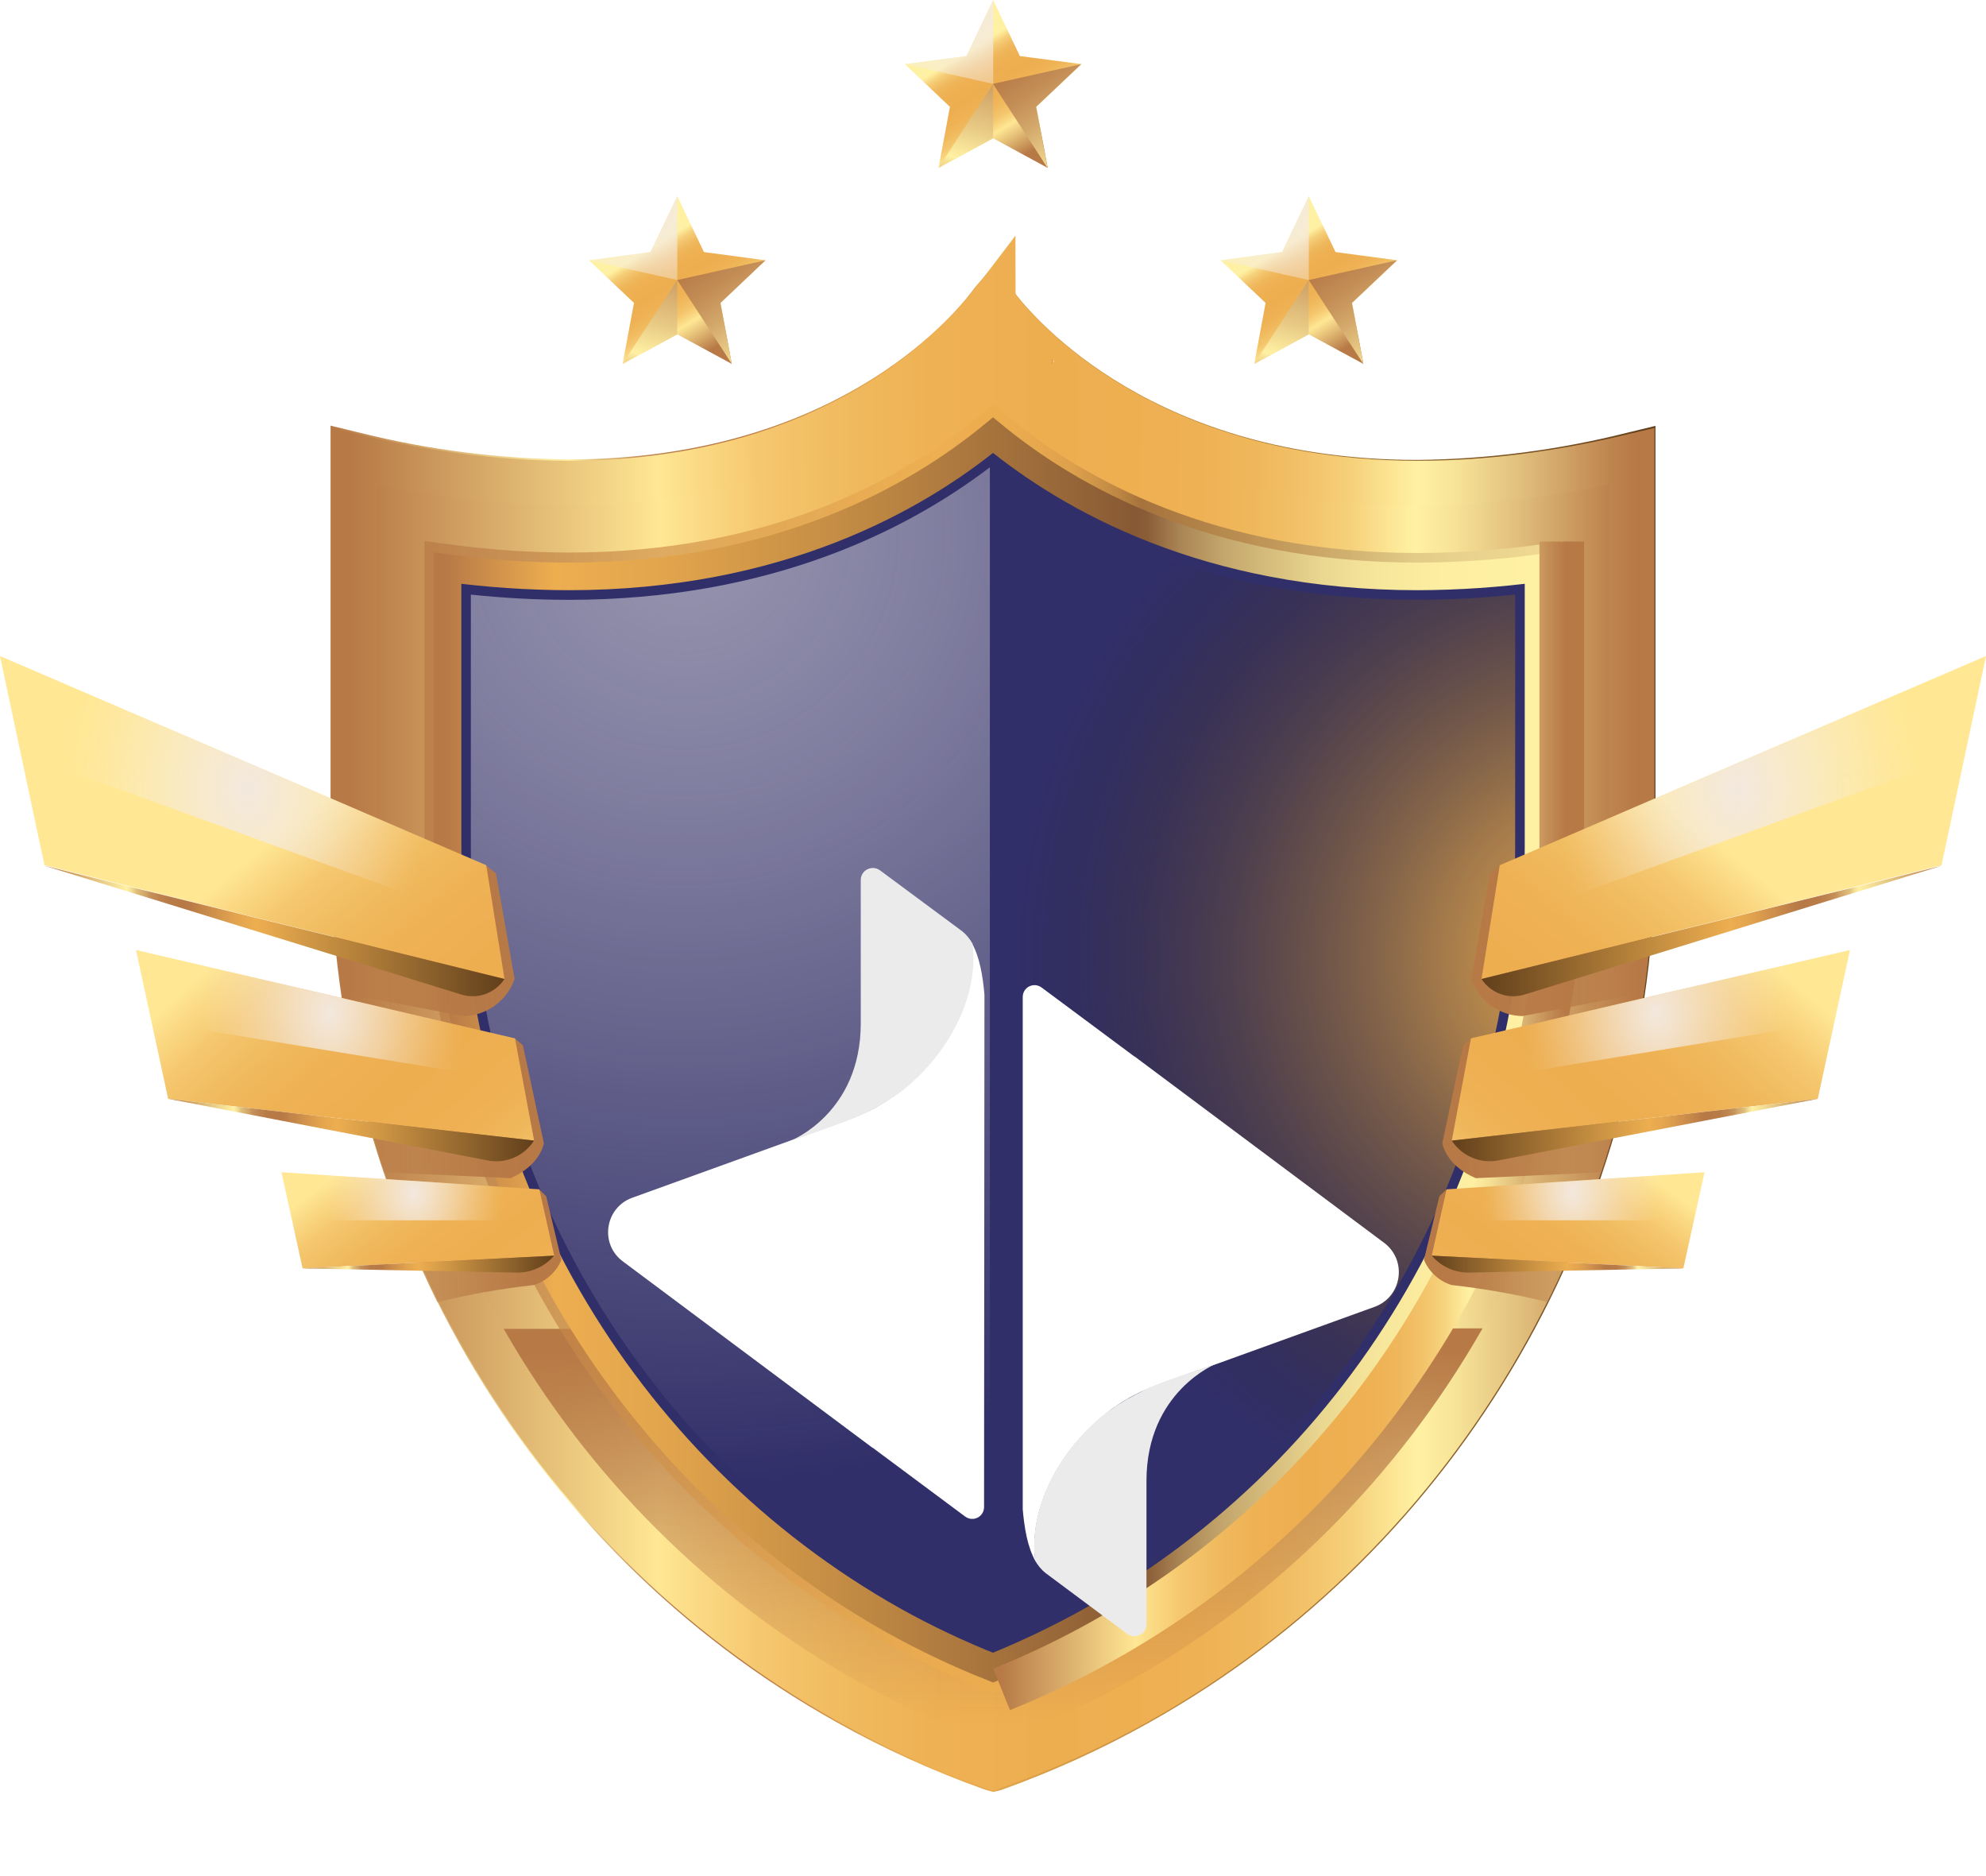 <svg width="36" height="34" viewBox="0 0 36 34" fill="none" xmlns="http://www.w3.org/2000/svg">
<path d="M12.277 6.059L11.286 6.595L11.492 5.49L10.676 4.717L11.791 4.568L12.277 3.555L12.76 4.568L13.875 4.717L13.059 5.49L13.265 6.595L12.277 6.059Z" fill="url(#paint0_linear_1379_5797)"/>
<path style="mix-blend-mode:overlay" d="M10.676 4.717L12.277 5.075V3.555L11.791 4.568L10.676 4.717Z" fill="url(#paint1_radial_1379_5797)"/>
<path style="mix-blend-mode:multiply" d="M12.277 5.075L13.876 4.717L13.06 5.491L13.265 6.595L12.277 5.075Z" fill="url(#paint2_linear_1379_5797)"/>
<path style="mix-blend-mode:multiply" d="M12.275 5.076L11.285 6.596L12.275 6.06V5.076Z" fill="url(#paint3_linear_1379_5797)"/>
<path d="M23.724 6.059L22.736 6.595L22.941 5.49L22.125 4.717L23.24 4.568L23.724 3.555L24.209 4.568L25.325 4.717L24.508 5.49L24.714 6.595L23.724 6.059Z" fill="url(#paint4_linear_1379_5797)"/>
<path style="mix-blend-mode:overlay" d="M22.125 4.717L23.724 5.075V3.555L23.24 4.568L22.125 4.717Z" fill="url(#paint5_radial_1379_5797)"/>
<path style="mix-blend-mode:multiply" d="M23.723 5.075L25.323 4.717L24.507 5.491L24.713 6.595L23.723 5.075Z" fill="url(#paint6_linear_1379_5797)"/>
<path style="mix-blend-mode:multiply" d="M23.722 5.076L22.734 6.596L23.722 6.06V5.076Z" fill="url(#paint7_linear_1379_5797)"/>
<path d="M18.003 2.506L17.013 3.043L17.219 1.936L16.402 1.162L17.518 1.016L18.003 0L18.487 1.016L19.602 1.162L18.785 1.936L18.991 3.043L18.003 2.506Z" fill="url(#paint8_linear_1379_5797)"/>
<path style="mix-blend-mode:overlay" d="M16.402 1.162L18.003 1.52V0L17.518 1.016L16.402 1.162Z" fill="url(#paint9_radial_1379_5797)"/>
<path style="mix-blend-mode:multiply" d="M18 1.52L19.599 1.162L18.782 1.936L18.988 3.043L18 1.52Z" fill="url(#paint10_linear_1379_5797)"/>
<path style="mix-blend-mode:multiply" d="M18.002 1.52L17.012 3.042L18.002 2.505V1.52Z" fill="url(#paint11_linear_1379_5797)"/>
<path d="M19.141 6.502V6.595L19.109 6.549L19.141 6.502Z" fill="url(#paint12_linear_1379_5797)"/>
<path d="M17.919 32.451C17.883 32.443 17.849 32.432 17.815 32.419C16.901 32.092 16.017 31.689 15.171 31.215C9.51 28.049 5.992 21.968 5.992 15.347V7.714L6.516 7.841C7.756 8.151 9.027 8.313 10.305 8.326C15.058 8.326 17.225 5.801 17.626 5.271C17.642 5.248 17.659 5.225 17.677 5.203L18.042 4.779L18.372 5.28C18.773 5.808 20.94 8.335 25.696 8.335C26.974 8.321 28.245 8.156 29.485 7.845L30.008 7.718V15.351C30.008 21.973 26.491 28.053 20.83 31.219C19.979 31.697 19.09 32.102 18.171 32.432C18.143 32.442 18.114 32.451 18.084 32.457L18.001 32.474L17.919 32.451Z" fill="url(#paint13_linear_1379_5797)"/>
<path d="M29.585 8.269V15.345C29.585 21.742 26.207 27.721 20.624 30.844C19.792 31.307 18.921 31.699 18.023 32.016L17.995 32.027L17.963 32.016C17.067 31.697 16.2 31.302 15.37 30.835C9.788 27.714 6.41 21.735 6.41 15.338V8.269C14.153 10.118 17.499 6.149 17.97 5.513L18.002 5.471C18.002 5.483 18.019 5.496 18.029 5.513C18.502 6.149 21.839 10.118 29.585 8.269Z" fill="url(#paint14_linear_1379_5797)"/>
<path style="mix-blend-mode:multiply" d="M8.668 24.083C10.23 26.917 12.553 29.259 15.374 30.844C16.204 31.308 17.072 31.7 17.968 32.017L17.999 32.027L18.02 32.017C18.917 31.697 19.785 31.302 20.616 30.836C23.437 29.25 25.76 26.909 27.322 24.074L8.668 24.083Z" fill="url(#paint15_linear_1379_5797)"/>
<path style="mix-blend-mode:screen" d="M29.585 8.269V15.345C29.585 21.742 26.207 27.721 20.624 30.844C19.792 31.307 18.921 31.699 18.023 32.016L17.995 32.027L17.963 32.016C17.067 31.697 16.2 31.302 15.37 30.835C9.788 27.714 6.41 21.735 6.41 15.338V8.269C14.153 10.118 17.499 6.149 17.97 5.513L18.002 5.471C18.002 5.483 18.019 5.496 18.029 5.513C18.502 6.149 21.839 10.118 29.585 8.269Z" stroke="url(#paint16_linear_1379_5797)" stroke-width="0.81" stroke-miterlimit="10"/>
<g style="mix-blend-mode:multiply" opacity="0.7">
<path d="M18.002 8.428C19.512 9.59 22.011 10.87 25.698 10.87C26.289 10.869 26.879 10.838 27.467 10.775V15.344C27.467 21.045 24.448 26.276 19.59 28.992C19.076 29.28 18.546 29.538 18.002 29.764C17.458 29.538 16.928 29.28 16.414 28.992C11.558 26.276 8.539 21.047 8.539 15.346V10.775C9.127 10.838 9.717 10.869 10.307 10.87C13.992 10.87 16.492 9.598 18.002 8.428ZM18.002 7.338L17.733 7.55C16.367 8.674 13.969 10.014 10.312 10.014C9.597 10.012 8.883 9.964 8.174 9.869L7.695 9.806V15.346C7.695 21.355 10.876 26.868 16.005 29.732C16.6 30.066 17.216 30.361 17.849 30.616L18.006 30.68L18.165 30.616C18.798 30.361 19.415 30.066 20.01 29.732C25.134 26.866 28.319 21.353 28.319 15.344V9.814L27.84 9.878C27.131 9.972 26.418 10.02 25.703 10.022C22.039 10.022 19.641 8.682 18.282 7.558L18.012 7.346L18.002 7.338Z" fill="url(#paint17_linear_1379_5797)"/>
</g>
<path d="M18 30.222C17.384 29.978 16.785 29.695 16.206 29.373C11.215 26.573 8.113 21.202 8.113 15.346V10.297C8.84 10.394 9.572 10.444 10.306 10.446C14.111 10.446 16.603 9.036 18 7.887C19.397 9.036 21.889 10.446 25.697 10.446C26.43 10.444 27.162 10.394 27.889 10.297V15.344C27.889 21.2 24.787 26.57 19.796 29.361C19.216 29.686 18.616 29.973 18 30.222Z" fill="url(#paint18_radial_1379_5797)"/>
<g style="mix-blend-mode:lighten" opacity="0.5">
<path d="M10.303 10.871C9.713 10.87 9.123 10.838 8.535 10.776V15.347C8.535 21.048 11.554 26.277 16.41 28.993C16.907 29.27 17.418 29.52 17.943 29.741V8.469C16.429 9.62 13.944 10.871 10.303 10.871Z" fill="url(#paint19_radial_1379_5797)" style="mix-blend-mode:screen"/>
</g>
<g style="mix-blend-mode:lighten">
<path d="M25.697 10.87C22.012 10.87 19.51 9.598 18 8.428L17.945 8.468V29.741L18 29.764C18.544 29.538 19.075 29.28 19.588 28.992C24.446 26.276 27.465 21.045 27.465 15.344V10.775C26.878 10.838 26.288 10.869 25.697 10.87Z" fill="url(#paint20_radial_1379_5797)" style="mix-blend-mode:color-dodge"/>
</g>
<path style="mix-blend-mode:multiply" d="M18 30.222C17.384 29.978 16.785 29.695 16.206 29.373C11.215 26.573 8.113 21.202 8.113 15.346V10.297C8.84 10.394 9.572 10.444 10.306 10.446C14.111 10.446 16.603 9.036 18 7.887C19.397 9.036 21.889 10.446 25.697 10.446C26.43 10.444 27.162 10.394 27.889 10.297V15.344C27.889 21.2 24.787 26.57 19.796 29.361C19.216 29.686 18.616 29.973 18 30.222Z" stroke="url(#paint21_linear_1379_5797)" stroke-width="0.5" stroke-miterlimit="10"/>
<path style="mix-blend-mode:screen" d="M28.31 9.814V15.344C28.31 21.353 25.13 26.866 20.001 29.732C19.406 30.066 18.789 30.361 18.156 30.616" stroke="url(#paint22_linear_1379_5797)" stroke-width="0.81" stroke-miterlimit="10"/>
<path d="M19.108 6.549L19.074 6.595V6.502C19.074 6.502 19.081 6.519 19.108 6.549Z" fill="url(#paint23_linear_1379_5797)"/>
<path style="mix-blend-mode:multiply" d="M9.328 17.742C9.261 17.937 9.135 18.106 8.968 18.226C8.801 18.347 8.601 18.412 8.395 18.414L6.177 17.99C6.13 17.661 6.09 17.331 6.062 16.998V16.987C6.368 16.677 8.039 16.873 8.039 16.873L8.812 15.69L8.991 15.827L9.328 17.742Z" fill="url(#paint24_linear_1379_5797)"/>
<path style="mix-blend-mode:multiply" d="M9.858 20.716C9.858 20.716 9.805 21.117 9.252 21.352L6.955 21.244C6.797 20.771 6.656 20.291 6.531 19.807C6.807 19.728 7.093 19.69 7.379 19.694C7.608 19.718 9.33 18.816 9.33 18.816L9.478 18.942L9.858 20.716Z" fill="url(#paint25_linear_1379_5797)"/>
<path style="mix-blend-mode:multiply" d="M10.176 22.831C10.132 22.94 10.063 23.037 9.976 23.116C9.89 23.196 9.786 23.255 9.674 23.289C9.085 23.354 8.5 23.458 7.925 23.599C7.763 23.273 7.612 22.944 7.469 22.611C7.579 22.447 7.731 22.315 7.908 22.228C8.086 22.141 8.283 22.102 8.48 22.114C8.762 22.148 9.773 21.555 9.773 21.555L9.901 21.68L10.176 22.831Z" fill="url(#paint26_linear_1379_5797)"/>
<path d="M9.145 17.743L8.814 15.68L0 11.889L0.806 15.68L9.145 17.743Z" fill="url(#paint27_linear_1379_5797)"/>
<path d="M9.335 18.818L2.465 17.217L3.048 19.914L9.682 20.671L9.335 18.818Z" fill="url(#paint28_linear_1379_5797)"/>
<path d="M9.777 21.554L5.102 21.244L5.485 22.987L10.046 22.756L9.777 21.554Z" fill="url(#paint29_linear_1379_5797)"/>
<path d="M9.144 17.742C9.062 17.868 8.94 17.964 8.798 18.015C8.656 18.066 8.501 18.068 8.357 18.022L0.805 15.69L9.144 17.742Z" fill="url(#paint30_linear_1379_5797)"/>
<path d="M9.681 20.671C9.592 20.809 9.464 20.917 9.312 20.981C9.161 21.045 8.994 21.062 8.833 21.029L3.047 19.914L9.681 20.671Z" fill="url(#paint31_linear_1379_5797)"/>
<path d="M10.045 22.756C9.961 22.854 9.856 22.933 9.738 22.986C9.62 23.039 9.492 23.066 9.362 23.063L5.484 22.987L10.045 22.756Z" fill="url(#paint32_linear_1379_5797)"/>
<path style="mix-blend-mode:overlay" d="M0 11.889L0.375 13.655L8.992 16.782L8.814 15.68L0 11.889Z" fill="url(#paint33_radial_1379_5797)"/>
<path style="mix-blend-mode:overlay" d="M2.465 17.217L9.335 18.818L9.483 19.615L2.745 18.514L2.465 17.217Z" fill="url(#paint34_radial_1379_5797)"/>
<path style="mix-blend-mode:overlay" d="M5.102 21.244L9.777 21.554L9.904 22.116H5.295L5.102 21.244Z" fill="url(#paint35_radial_1379_5797)"/>
<path style="mix-blend-mode:multiply" d="M26.668 17.742C26.735 17.937 26.86 18.106 27.027 18.226C27.195 18.347 27.395 18.412 27.601 18.414L29.819 17.99C29.865 17.661 29.906 17.331 29.933 16.998V16.987C29.628 16.677 27.957 16.873 27.957 16.873L27.187 15.69L27.009 15.827L26.668 17.742Z" fill="url(#paint36_linear_1379_5797)"/>
<path style="mix-blend-mode:multiply" d="M26.145 20.716C26.145 20.716 26.198 21.117 26.751 21.352L29.049 21.244C29.209 20.771 29.35 20.291 29.473 19.807C29.198 19.728 28.912 19.69 28.625 19.694C28.398 19.707 26.67 18.816 26.67 18.816L26.522 18.942L26.145 20.716Z" fill="url(#paint37_linear_1379_5797)"/>
<path style="mix-blend-mode:multiply" d="M25.812 22.831C25.857 22.94 25.925 23.037 26.012 23.116C26.099 23.196 26.203 23.255 26.315 23.289C26.904 23.354 27.488 23.458 28.064 23.599C28.225 23.273 28.377 22.944 28.52 22.611C28.41 22.448 28.259 22.316 28.082 22.229C27.906 22.142 27.709 22.102 27.513 22.114C27.231 22.148 26.22 21.555 26.22 21.555L26.092 21.68L25.812 22.831Z" fill="url(#paint38_linear_1379_5797)"/>
<path d="M26.855 17.743L27.186 15.68L36 11.889L35.194 15.68L26.855 17.743Z" fill="url(#paint39_linear_1379_5797)"/>
<path d="M26.664 18.818L33.534 17.217L32.951 19.914L26.316 20.671L26.664 18.818Z" fill="url(#paint40_linear_1379_5797)"/>
<path d="M26.222 21.554L30.898 21.244L30.514 22.987L25.953 22.756L26.222 21.554Z" fill="url(#paint41_linear_1379_5797)"/>
<path d="M26.855 17.742C26.938 17.868 27.059 17.964 27.201 18.015C27.344 18.066 27.498 18.068 27.642 18.022L35.197 15.69L26.855 17.742Z" fill="url(#paint42_linear_1379_5797)"/>
<path d="M26.316 20.671C26.406 20.809 26.534 20.916 26.686 20.98C26.837 21.044 27.003 21.061 27.165 21.029L32.955 19.914L26.316 20.671Z" fill="url(#paint43_linear_1379_5797)"/>
<path d="M25.953 22.756C26.037 22.854 26.142 22.933 26.26 22.986C26.378 23.039 26.506 23.066 26.636 23.063L30.514 22.987L25.953 22.756Z" fill="url(#paint44_linear_1379_5797)"/>
<path style="mix-blend-mode:overlay" d="M36.002 11.889L35.626 13.655L27.012 16.782L27.188 15.68L36.002 11.889Z" fill="url(#paint45_radial_1379_5797)"/>
<path style="mix-blend-mode:overlay" d="M33.534 17.217L26.664 18.818L26.516 19.615L33.254 18.514L33.534 17.217Z" fill="url(#paint46_radial_1379_5797)"/>
<path style="mix-blend-mode:overlay" d="M30.9 21.244L26.225 21.554L26.098 22.116H30.707L30.9 21.244Z" fill="url(#paint47_radial_1379_5797)"/>
<g filter="url(#filter0_d_1379_5797)">
<path d="M11.289 18.859L15.805 22.23C15.812 22.23 15.812 22.237 15.819 22.237L17.494 23.483C17.637 23.59 17.838 23.49 17.838 23.311L17.845 14.027C17.831 13.863 17.809 13.691 17.773 13.527C17.738 13.369 17.688 13.219 17.616 13.09C17.738 13.999 17.222 15.058 16.349 15.752C16.156 15.91 15.891 16.082 15.598 16.203C15.283 16.34 14.331 16.669 14.331 16.669L11.46 17.707C10.966 17.886 10.866 18.544 11.289 18.859Z" fill="white"/>
<path d="M15.775 16.127C15.782 16.119 15.796 16.119 15.803 16.112C15.818 16.105 15.832 16.098 15.853 16.084C15.875 16.076 15.889 16.062 15.911 16.055C15.918 16.048 15.932 16.041 15.939 16.041C15.961 16.026 15.989 16.012 16.011 15.998C16.018 15.991 16.025 15.991 16.032 15.983C16.054 15.969 16.075 15.955 16.104 15.941C16.118 15.933 16.125 15.926 16.14 15.919C16.154 15.905 16.175 15.898 16.19 15.883C16.211 15.869 16.233 15.847 16.261 15.833C16.268 15.833 16.268 15.826 16.276 15.826C16.304 15.805 16.333 15.783 16.362 15.761C17.235 15.067 17.75 14.008 17.628 13.099C17.578 13.013 17.514 12.934 17.442 12.877L15.954 11.775C15.81 11.667 15.603 11.768 15.603 11.947V14.545C15.603 16.177 14.336 16.671 14.336 16.671C14.336 16.671 15.295 16.349 15.603 16.212C15.66 16.184 15.717 16.155 15.775 16.127Z" fill="#EBEBEB"/>
<path d="M25.088 18.522L20.572 15.15C20.565 15.15 20.565 15.143 20.558 15.143L18.883 13.898C18.739 13.79 18.539 13.891 18.539 14.069V23.353C18.553 23.518 18.575 23.689 18.611 23.854C18.646 24.012 18.697 24.162 18.768 24.291C18.646 23.382 19.162 22.322 20.035 21.628C20.228 21.471 20.493 21.299 20.787 21.177C21.094 21.041 22.053 20.719 22.053 20.719L24.924 19.681C25.418 19.495 25.511 18.837 25.088 18.522Z" fill="white"/>
<path d="M20.618 21.257C20.61 21.264 20.596 21.264 20.589 21.271C20.575 21.278 20.56 21.285 20.539 21.3C20.517 21.307 20.503 21.321 20.482 21.328C20.474 21.336 20.46 21.343 20.453 21.343C20.431 21.357 20.403 21.371 20.381 21.386C20.374 21.393 20.367 21.393 20.36 21.4C20.338 21.414 20.317 21.429 20.288 21.443C20.274 21.45 20.267 21.457 20.253 21.465C20.238 21.479 20.217 21.486 20.203 21.5C20.181 21.515 20.16 21.536 20.131 21.55C20.124 21.55 20.124 21.558 20.117 21.558C20.088 21.579 20.059 21.6 20.031 21.622C19.157 22.316 18.642 23.376 18.764 24.285C18.814 24.37 18.878 24.449 18.95 24.506L20.431 25.609C20.575 25.716 20.782 25.616 20.782 25.437V22.839C20.782 21.214 22.049 20.713 22.049 20.713C22.049 20.713 21.09 21.035 20.782 21.171C20.732 21.2 20.675 21.228 20.618 21.257Z" fill="#EBEBEB"/>
</g>
<defs>
<filter id="filter0_d_1379_5797" x="7.023" y="11.73" width="22.332" height="21.922" filterUnits="userSpaceOnUse" color-interpolation-filters="sRGB">
<feFlood flood-opacity="0" result="BackgroundImageFix"/>
<feColorMatrix in="SourceAlpha" type="matrix" values="0 0 0 0 0 0 0 0 0 0 0 0 0 0 0 0 0 0 127 0" result="hardAlpha"/>
<feOffset dy="4"/>
<feGaussianBlur stdDeviation="2"/>
<feComposite in2="hardAlpha" operator="out"/>
<feColorMatrix type="matrix" values="0 0 0 0 0.557 0 0 0 0 0.337 0 0 0 0 0.976 0 0 0 0.25 0"/>
<feBlend mode="normal" in2="BackgroundImageFix" result="effect1_dropShadow_1379_5797"/>
<feBlend mode="normal" in="SourceGraphic" in2="effect1_dropShadow_1379_5797" result="shape"/>
</filter>
<linearGradient id="paint0_linear_1379_5797" x1="11.619" y1="4.087" x2="12.97" y2="6.292" gradientUnits="userSpaceOnUse">
<stop offset="0.17" stop-color="#FFF1A3"/>
<stop offset="0.19" stop-color="#FCE594"/>
<stop offset="0.22" stop-color="#F6D17B"/>
<stop offset="0.26" stop-color="#F2C168"/>
<stop offset="0.3" stop-color="#EFB65A"/>
<stop offset="0.36" stop-color="#EEB052"/>
<stop offset="0.46" stop-color="#EDAE50"/>
<stop offset="0.54" stop-color="#EEB153"/>
<stop offset="0.61" stop-color="#F0B95D"/>
<stop offset="0.68" stop-color="#F5C76E"/>
<stop offset="0.73" stop-color="#FBDA85"/>
<stop offset="0.76" stop-color="#FFE794"/>
<stop offset="1" stop-color="#B77946"/>
</linearGradient>
<radialGradient id="paint1_radial_1379_5797" cx="0" cy="0" r="1" gradientUnits="userSpaceOnUse" gradientTransform="translate(11.793 3.801) scale(2.655)">
<stop stop-color="#F3E8DE"/>
<stop offset="0.54" stop-color="#F6EEE7" stop-opacity="0.36"/>
<stop offset="0.57" stop-color="#F6EEE7" stop-opacity="0.33"/>
<stop offset="0.75" stop-color="#F7F0E9" stop-opacity="0.15"/>
<stop offset="0.88" stop-color="#F8F1EB" stop-opacity="0.04"/>
<stop offset="0.96" stop-color="#F8F1EB" stop-opacity="0"/>
</radialGradient>
<linearGradient id="paint2_linear_1379_5797" x1="14.357" y1="6.85" x2="12.614" y2="4.206" gradientUnits="userSpaceOnUse">
<stop stop-color="#B77946" stop-opacity="0"/>
<stop offset="0.18" stop-color="#FFF1A3"/>
<stop offset="0.34" stop-color="#E7C883"/>
<stop offset="0.51" stop-color="#D2A669"/>
<stop offset="0.67" stop-color="#C38D56"/>
<stop offset="0.81" stop-color="#BA7E4A"/>
<stop offset="0.93" stop-color="#B77946"/>
</linearGradient>
<linearGradient id="paint3_linear_1379_5797" x1="11.578" y1="7.154" x2="12.53" y2="3.265" gradientUnits="userSpaceOnUse">
<stop stop-color="#B77946" stop-opacity="0"/>
<stop offset="0.18" stop-color="#FFF1A3"/>
<stop offset="0.34" stop-color="#E7C883"/>
<stop offset="0.51" stop-color="#D2A669"/>
<stop offset="0.67" stop-color="#C38D56"/>
<stop offset="0.81" stop-color="#BA7E4A"/>
<stop offset="0.93" stop-color="#B77946"/>
</linearGradient>
<linearGradient id="paint4_linear_1379_5797" x1="23.069" y1="4.087" x2="24.419" y2="6.292" gradientUnits="userSpaceOnUse">
<stop offset="0.17" stop-color="#FFF1A3"/>
<stop offset="0.19" stop-color="#FCE594"/>
<stop offset="0.22" stop-color="#F6D17B"/>
<stop offset="0.26" stop-color="#F2C168"/>
<stop offset="0.3" stop-color="#EFB65A"/>
<stop offset="0.36" stop-color="#EEB052"/>
<stop offset="0.46" stop-color="#EDAE50"/>
<stop offset="0.54" stop-color="#EEB153"/>
<stop offset="0.61" stop-color="#F0B95D"/>
<stop offset="0.68" stop-color="#F5C76E"/>
<stop offset="0.73" stop-color="#FBDA85"/>
<stop offset="0.76" stop-color="#FFE794"/>
<stop offset="1" stop-color="#B77946"/>
</linearGradient>
<radialGradient id="paint5_radial_1379_5797" cx="0" cy="0" r="1" gradientUnits="userSpaceOnUse" gradientTransform="translate(23.24 3.801) scale(2.655)">
<stop stop-color="#F3E8DE"/>
<stop offset="0.54" stop-color="#F6EEE7" stop-opacity="0.36"/>
<stop offset="0.57" stop-color="#F6EEE7" stop-opacity="0.33"/>
<stop offset="0.75" stop-color="#F7F0E9" stop-opacity="0.15"/>
<stop offset="0.88" stop-color="#F8F1EB" stop-opacity="0.04"/>
<stop offset="0.96" stop-color="#F8F1EB" stop-opacity="0"/>
</radialGradient>
<linearGradient id="paint6_linear_1379_5797" x1="25.803" y1="6.85" x2="24.062" y2="4.206" gradientUnits="userSpaceOnUse">
<stop stop-color="#B77946" stop-opacity="0"/>
<stop offset="0.18" stop-color="#FFF1A3"/>
<stop offset="0.34" stop-color="#E7C883"/>
<stop offset="0.51" stop-color="#D2A669"/>
<stop offset="0.67" stop-color="#C38D56"/>
<stop offset="0.81" stop-color="#BA7E4A"/>
<stop offset="0.93" stop-color="#B77946"/>
</linearGradient>
<linearGradient id="paint7_linear_1379_5797" x1="23.027" y1="7.154" x2="23.979" y2="3.265" gradientUnits="userSpaceOnUse">
<stop stop-color="#B77946" stop-opacity="0"/>
<stop offset="0.18" stop-color="#FFF1A3"/>
<stop offset="0.34" stop-color="#E7C883"/>
<stop offset="0.51" stop-color="#D2A669"/>
<stop offset="0.67" stop-color="#C38D56"/>
<stop offset="0.81" stop-color="#BA7E4A"/>
<stop offset="0.93" stop-color="#B77946"/>
</linearGradient>
<linearGradient id="paint8_linear_1379_5797" x1="17.346" y1="0.532" x2="18.697" y2="2.737" gradientUnits="userSpaceOnUse">
<stop offset="0.17" stop-color="#FFF1A3"/>
<stop offset="0.19" stop-color="#FCE594"/>
<stop offset="0.22" stop-color="#F6D17B"/>
<stop offset="0.26" stop-color="#F2C168"/>
<stop offset="0.3" stop-color="#EFB65A"/>
<stop offset="0.36" stop-color="#EEB052"/>
<stop offset="0.46" stop-color="#EDAE50"/>
<stop offset="0.54" stop-color="#EEB153"/>
<stop offset="0.61" stop-color="#F0B95D"/>
<stop offset="0.68" stop-color="#F5C76E"/>
<stop offset="0.73" stop-color="#FBDA85"/>
<stop offset="0.76" stop-color="#FFE794"/>
<stop offset="1" stop-color="#B77946"/>
</linearGradient>
<radialGradient id="paint9_radial_1379_5797" cx="0" cy="0" r="1" gradientUnits="userSpaceOnUse" gradientTransform="translate(17.52 0.246) scale(2.655)">
<stop stop-color="#F3E8DE"/>
<stop offset="0.54" stop-color="#F6EEE7" stop-opacity="0.36"/>
<stop offset="0.57" stop-color="#F6EEE7" stop-opacity="0.33"/>
<stop offset="0.75" stop-color="#F7F0E9" stop-opacity="0.15"/>
<stop offset="0.88" stop-color="#F8F1EB" stop-opacity="0.04"/>
<stop offset="0.96" stop-color="#F8F1EB" stop-opacity="0"/>
</radialGradient>
<linearGradient id="paint10_linear_1379_5797" x1="20.078" y1="3.295" x2="18.337" y2="0.651" gradientUnits="userSpaceOnUse">
<stop stop-color="#B77946" stop-opacity="0"/>
<stop offset="0.18" stop-color="#FFF1A3"/>
<stop offset="0.34" stop-color="#E7C883"/>
<stop offset="0.51" stop-color="#D2A669"/>
<stop offset="0.67" stop-color="#C38D56"/>
<stop offset="0.81" stop-color="#BA7E4A"/>
<stop offset="0.93" stop-color="#B77946"/>
</linearGradient>
<linearGradient id="paint11_linear_1379_5797" x1="17.304" y1="3.597" x2="18.256" y2="-0.291" gradientUnits="userSpaceOnUse">
<stop stop-color="#B77946" stop-opacity="0"/>
<stop offset="0.18" stop-color="#FFF1A3"/>
<stop offset="0.34" stop-color="#E7C883"/>
<stop offset="0.51" stop-color="#D2A669"/>
<stop offset="0.67" stop-color="#C38D56"/>
<stop offset="0.81" stop-color="#BA7E4A"/>
<stop offset="0.93" stop-color="#B77946"/>
</linearGradient>
<linearGradient id="paint12_linear_1379_5797" x1="19.109" y1="6.549" x2="19.141" y2="6.549" gradientUnits="userSpaceOnUse">
<stop stop-color="#B77946"/>
<stop offset="0.24" stop-color="#FFE794"/>
<stop offset="0.27" stop-color="#FBDA85"/>
<stop offset="0.32" stop-color="#F5C76E"/>
<stop offset="0.39" stop-color="#F0B95D"/>
<stop offset="0.46" stop-color="#EEB153"/>
<stop offset="0.54" stop-color="#EDAE50"/>
<stop offset="0.64" stop-color="#EEB052"/>
<stop offset="0.7" stop-color="#EFB65A"/>
<stop offset="0.74" stop-color="#F2C168"/>
<stop offset="0.78" stop-color="#F6D17B"/>
<stop offset="0.81" stop-color="#FCE594"/>
<stop offset="0.83" stop-color="#FFF1A3"/>
<stop offset="0.86" stop-color="#F7E398"/>
<stop offset="0.91" stop-color="#E1BF7C"/>
<stop offset="0.98" stop-color="#BE844F"/>
<stop offset="1" stop-color="#B77946"/>
</linearGradient>
<linearGradient id="paint13_linear_1379_5797" x1="5.992" y1="18.618" x2="30.008" y2="18.618" gradientUnits="userSpaceOnUse">
<stop stop-color="#B77946"/>
<stop offset="0.18" stop-color="#FFF1A3"/>
<stop offset="0.19" stop-color="#F2DC93"/>
<stop offset="0.2" stop-color="#E0BE7B"/>
<stop offset="0.22" stop-color="#D1A468"/>
<stop offset="0.23" stop-color="#C59159"/>
<stop offset="0.25" stop-color="#BD834E"/>
<stop offset="0.27" stop-color="#B87B48"/>
<stop offset="0.31" stop-color="#B77946"/>
<stop offset="0.33" stop-color="#BF8148"/>
<stop offset="0.41" stop-color="#E0A24E"/>
<stop offset="0.46" stop-color="#EDAE50"/>
<stop offset="1" stop-color="#613F1B"/>
</linearGradient>
<linearGradient id="paint14_linear_1379_5797" x1="6.417" y1="18.756" x2="29.585" y2="18.756" gradientUnits="userSpaceOnUse">
<stop stop-color="#B77946"/>
<stop offset="0.24" stop-color="#FFE794"/>
<stop offset="0.27" stop-color="#FBDA85"/>
<stop offset="0.32" stop-color="#F5C76E"/>
<stop offset="0.39" stop-color="#F0B95D"/>
<stop offset="0.46" stop-color="#EEB153"/>
<stop offset="0.54" stop-color="#EDAE50"/>
<stop offset="0.64" stop-color="#EEB052"/>
<stop offset="0.7" stop-color="#EFB65A"/>
<stop offset="0.74" stop-color="#F2C168"/>
<stop offset="0.78" stop-color="#F6D17B"/>
<stop offset="0.81" stop-color="#FCE594"/>
<stop offset="0.83" stop-color="#FFF1A3"/>
<stop offset="0.86" stop-color="#F7E398"/>
<stop offset="0.91" stop-color="#E1BF7C"/>
<stop offset="0.98" stop-color="#BE844F"/>
<stop offset="1" stop-color="#B77946"/>
</linearGradient>
<linearGradient id="paint15_linear_1379_5797" x1="17.997" y1="31.239" x2="17.997" y2="23.93" gradientUnits="userSpaceOnUse">
<stop stop-color="#B77946" stop-opacity="0"/>
<stop offset="0.93" stop-color="#B77946"/>
</linearGradient>
<linearGradient id="paint16_linear_1379_5797" x1="6.332" y1="18.729" x2="29.669" y2="18.729" gradientUnits="userSpaceOnUse">
<stop stop-color="#B77946"/>
<stop offset="0.24" stop-color="#FFE794"/>
<stop offset="0.27" stop-color="#FBDA85"/>
<stop offset="0.32" stop-color="#F5C76E"/>
<stop offset="0.39" stop-color="#F0B95D"/>
<stop offset="0.46" stop-color="#EEB153"/>
<stop offset="0.54" stop-color="#EDAE50"/>
<stop offset="0.64" stop-color="#EEB052"/>
<stop offset="0.7" stop-color="#EFB65A"/>
<stop offset="0.74" stop-color="#F2C168"/>
<stop offset="0.78" stop-color="#F6D17B"/>
<stop offset="0.81" stop-color="#FCE594"/>
<stop offset="0.83" stop-color="#FFF1A3"/>
<stop offset="0.86" stop-color="#F7E398"/>
<stop offset="0.91" stop-color="#E1BF7C"/>
<stop offset="0.98" stop-color="#BE844F"/>
<stop offset="1" stop-color="#B77946"/>
</linearGradient>
<linearGradient id="paint17_linear_1379_5797" x1="7.691" y1="19.008" x2="28.315" y2="19.008" gradientUnits="userSpaceOnUse">
<stop stop-color="#B77946"/>
<stop offset="0.45" stop-color="#EDAE50"/>
<stop offset="0.51" stop-color="#EBAC4F"/>
<stop offset="0.54" stop-color="#E3A54D"/>
<stop offset="0.57" stop-color="#D59A49"/>
<stop offset="0.59" stop-color="#C28A44"/>
<stop offset="0.61" stop-color="#A9753D"/>
<stop offset="0.63" stop-color="#875934"/>
<stop offset="1" stop-color="#FFF1A3"/>
</linearGradient>
<radialGradient id="paint18_radial_1379_5797" cx="0" cy="0" r="1" gradientUnits="userSpaceOnUse" gradientTransform="translate(18.002 19.054) scale(10.546)">
<stop stop-color="#312F69"/>
<stop offset="0.39" stop-color="#312F69"/>
<stop offset="0.79" stop-color="#312F69"/>
<stop offset="1" stop-color="#312F69"/>
</radialGradient>
<radialGradient id="paint19_radial_1379_5797" cx="0" cy="0" r="1" gradientUnits="userSpaceOnUse" gradientTransform="translate(12.4 9.633) scale(17.267 17.267)">
<stop stop-color="#FAF7F4"/>
<stop offset="0.09" stop-color="#FAF7F3" stop-opacity="0.94"/>
<stop offset="0.27" stop-color="#F9F6F2" stop-opacity="0.8"/>
<stop offset="0.51" stop-color="#F8F4EF" stop-opacity="0.56"/>
<stop offset="0.8" stop-color="#F6F2EB" stop-opacity="0.24"/>
<stop offset="1" stop-color="#F5F0E8" stop-opacity="0"/>
</radialGradient>
<radialGradient id="paint20_radial_1379_5797" cx="0" cy="0" r="1" gradientUnits="userSpaceOnUse" gradientTransform="translate(29.168 17.333) scale(10.784)">
<stop stop-color="#EDAE50"/>
<stop offset="0.1" stop-color="#E1A54C" stop-opacity="0.94"/>
<stop offset="0.28" stop-color="#C28E42" stop-opacity="0.79"/>
<stop offset="0.53" stop-color="#906931" stop-opacity="0.54"/>
<stop offset="0.83" stop-color="#4B361A" stop-opacity="0.2"/>
<stop offset="1" stop-color="#23180D" stop-opacity="0"/>
</radialGradient>
<linearGradient id="paint21_linear_1379_5797" x1="8.06" y1="19.048" x2="27.942" y2="19.048" gradientUnits="userSpaceOnUse">
<stop stop-color="#B77946"/>
<stop offset="0.1" stop-color="#EDAE50"/>
<stop offset="0.2" stop-color="#E2A54D"/>
<stop offset="0.35" stop-color="#C68E45"/>
<stop offset="0.56" stop-color="#996839"/>
<stop offset="0.63" stop-color="#875934"/>
<stop offset="0.64" stop-color="#8A5D37"/>
<stop offset="0.67" stop-color="#A98454"/>
<stop offset="0.71" stop-color="#C4A66C"/>
<stop offset="0.76" stop-color="#D9C180"/>
<stop offset="0.8" stop-color="#EAD790"/>
<stop offset="0.85" stop-color="#F6E69B"/>
<stop offset="0.91" stop-color="#FDEEA1"/>
<stop offset="1" stop-color="#FFF1A3"/>
</linearGradient>
<linearGradient id="paint22_linear_1379_5797" x1="18.122" y1="20.255" x2="28.395" y2="20.255" gradientUnits="userSpaceOnUse">
<stop stop-color="#B77946"/>
<stop offset="0.24" stop-color="#FFE794"/>
<stop offset="0.27" stop-color="#FBDA85"/>
<stop offset="0.32" stop-color="#F5C76E"/>
<stop offset="0.39" stop-color="#F0B95D"/>
<stop offset="0.46" stop-color="#EEB153"/>
<stop offset="0.54" stop-color="#EDAE50"/>
<stop offset="0.64" stop-color="#EEB052"/>
<stop offset="0.7" stop-color="#EFB65A"/>
<stop offset="0.74" stop-color="#F2C168"/>
<stop offset="0.78" stop-color="#F6D17B"/>
<stop offset="0.81" stop-color="#FCE594"/>
<stop offset="0.83" stop-color="#FFF1A3"/>
<stop offset="0.86" stop-color="#F7E398"/>
<stop offset="0.91" stop-color="#E1BF7C"/>
<stop offset="0.98" stop-color="#BE844F"/>
<stop offset="1" stop-color="#B77946"/>
</linearGradient>
<linearGradient id="paint23_linear_1379_5797" x1="19.074" y1="6.549" x2="19.108" y2="6.549" gradientUnits="userSpaceOnUse">
<stop stop-color="#B77946"/>
<stop offset="0.24" stop-color="#FFE794"/>
<stop offset="0.27" stop-color="#FBDA85"/>
<stop offset="0.32" stop-color="#F5C76E"/>
<stop offset="0.39" stop-color="#F0B95D"/>
<stop offset="0.46" stop-color="#EEB153"/>
<stop offset="0.54" stop-color="#EDAE50"/>
<stop offset="0.64" stop-color="#EEB052"/>
<stop offset="0.7" stop-color="#EFB65A"/>
<stop offset="0.74" stop-color="#F2C168"/>
<stop offset="0.78" stop-color="#F6D17B"/>
<stop offset="0.81" stop-color="#FCE594"/>
<stop offset="0.83" stop-color="#FFF1A3"/>
<stop offset="0.86" stop-color="#F7E398"/>
<stop offset="0.91" stop-color="#E1BF7C"/>
<stop offset="0.98" stop-color="#BE844F"/>
<stop offset="1" stop-color="#B77946"/>
</linearGradient>
<linearGradient id="paint24_linear_1379_5797" x1="6.065" y1="17.046" x2="9.332" y2="17.046" gradientUnits="userSpaceOnUse">
<stop stop-color="#B77946" stop-opacity="0"/>
<stop offset="0.13" stop-color="#B77946" stop-opacity="0.26"/>
<stop offset="0.25" stop-color="#B77946" stop-opacity="0.49"/>
<stop offset="0.38" stop-color="#B77946" stop-opacity="0.67"/>
<stop offset="0.51" stop-color="#B77946" stop-opacity="0.82"/>
<stop offset="0.64" stop-color="#B77946" stop-opacity="0.92"/>
<stop offset="0.78" stop-color="#B77946" stop-opacity="0.98"/>
<stop offset="0.93" stop-color="#B77946"/>
</linearGradient>
<linearGradient id="paint25_linear_1379_5797" x1="6.535" y1="20.086" x2="9.858" y2="20.086" gradientUnits="userSpaceOnUse">
<stop stop-color="#B77946" stop-opacity="0"/>
<stop offset="0.13" stop-color="#B77946" stop-opacity="0.26"/>
<stop offset="0.25" stop-color="#B77946" stop-opacity="0.49"/>
<stop offset="0.38" stop-color="#B77946" stop-opacity="0.67"/>
<stop offset="0.51" stop-color="#B77946" stop-opacity="0.82"/>
<stop offset="0.64" stop-color="#B77946" stop-opacity="0.92"/>
<stop offset="0.78" stop-color="#B77946" stop-opacity="0.98"/>
<stop offset="0.93" stop-color="#B77946"/>
</linearGradient>
<linearGradient id="paint26_linear_1379_5797" x1="7.475" y1="22.577" x2="10.185" y2="22.577" gradientUnits="userSpaceOnUse">
<stop stop-color="#B77946" stop-opacity="0"/>
<stop offset="0.13" stop-color="#B77946" stop-opacity="0.26"/>
<stop offset="0.25" stop-color="#B77946" stop-opacity="0.49"/>
<stop offset="0.38" stop-color="#B77946" stop-opacity="0.67"/>
<stop offset="0.51" stop-color="#B77946" stop-opacity="0.82"/>
<stop offset="0.64" stop-color="#B77946" stop-opacity="0.92"/>
<stop offset="0.78" stop-color="#B77946" stop-opacity="0.98"/>
<stop offset="0.93" stop-color="#B77946"/>
</linearGradient>
<linearGradient id="paint27_linear_1379_5797" x1="2.523" y1="12.909" x2="11.301" y2="23.548" gradientUnits="userSpaceOnUse">
<stop offset="0.24" stop-color="#FFE794"/>
<stop offset="0.27" stop-color="#FBDA85"/>
<stop offset="0.32" stop-color="#F5C76E"/>
<stop offset="0.39" stop-color="#F0B95D"/>
<stop offset="0.46" stop-color="#EEB153"/>
<stop offset="0.54" stop-color="#EDAE50"/>
<stop offset="0.64" stop-color="#EEB052"/>
<stop offset="0.7" stop-color="#EFB65A"/>
<stop offset="0.74" stop-color="#F2C168"/>
<stop offset="0.78" stop-color="#F6D17B"/>
<stop offset="0.81" stop-color="#FCE594"/>
<stop offset="0.83" stop-color="#FFF1A3"/>
<stop offset="0.86" stop-color="#F7E398"/>
<stop offset="0.91" stop-color="#E1BF7C"/>
<stop offset="0.98" stop-color="#BE844F"/>
<stop offset="1" stop-color="#B77946"/>
</linearGradient>
<linearGradient id="paint28_linear_1379_5797" x1="2.128" y1="14.861" x2="10.74" y2="24.409" gradientUnits="userSpaceOnUse">
<stop offset="0.24" stop-color="#FFE794"/>
<stop offset="0.27" stop-color="#FBDA85"/>
<stop offset="0.32" stop-color="#F5C76E"/>
<stop offset="0.39" stop-color="#F0B95D"/>
<stop offset="0.46" stop-color="#EEB153"/>
<stop offset="0.54" stop-color="#EDAE50"/>
<stop offset="0.64" stop-color="#EEB052"/>
<stop offset="0.7" stop-color="#EFB65A"/>
<stop offset="0.74" stop-color="#F2C168"/>
<stop offset="0.78" stop-color="#F6D17B"/>
<stop offset="0.81" stop-color="#FCE594"/>
<stop offset="0.83" stop-color="#FFF1A3"/>
<stop offset="0.86" stop-color="#F7E398"/>
<stop offset="0.91" stop-color="#E1BF7C"/>
<stop offset="0.98" stop-color="#BE844F"/>
<stop offset="1" stop-color="#B77946"/>
</linearGradient>
<linearGradient id="paint29_linear_1379_5797" x1="5.328" y1="19.213" x2="10.64" y2="26.261" gradientUnits="userSpaceOnUse">
<stop offset="0.24" stop-color="#FFE794"/>
<stop offset="0.27" stop-color="#FBDA85"/>
<stop offset="0.32" stop-color="#F5C76E"/>
<stop offset="0.39" stop-color="#F0B95D"/>
<stop offset="0.46" stop-color="#EEB153"/>
<stop offset="0.54" stop-color="#EDAE50"/>
<stop offset="0.64" stop-color="#EEB052"/>
<stop offset="0.7" stop-color="#EFB65A"/>
<stop offset="0.74" stop-color="#F2C168"/>
<stop offset="0.78" stop-color="#F6D17B"/>
<stop offset="0.81" stop-color="#FCE594"/>
<stop offset="0.83" stop-color="#FFF1A3"/>
<stop offset="0.86" stop-color="#F7E398"/>
<stop offset="0.91" stop-color="#E1BF7C"/>
<stop offset="0.98" stop-color="#BE844F"/>
<stop offset="1" stop-color="#B77946"/>
</linearGradient>
<linearGradient id="paint30_linear_1379_5797" x1="0.805" y1="16.87" x2="9.144" y2="16.87" gradientUnits="userSpaceOnUse">
<stop stop-color="#B77946"/>
<stop offset="0.18" stop-color="#FFF1A3"/>
<stop offset="0.19" stop-color="#F2DC93"/>
<stop offset="0.2" stop-color="#E0BE7B"/>
<stop offset="0.22" stop-color="#D1A468"/>
<stop offset="0.23" stop-color="#C59159"/>
<stop offset="0.25" stop-color="#BD834E"/>
<stop offset="0.27" stop-color="#B87B48"/>
<stop offset="0.31" stop-color="#B77946"/>
<stop offset="0.33" stop-color="#BF8148"/>
<stop offset="0.41" stop-color="#E0A24E"/>
<stop offset="0.46" stop-color="#EDAE50"/>
<stop offset="1" stop-color="#613F1B"/>
</linearGradient>
<linearGradient id="paint31_linear_1379_5797" x1="3.047" y1="20.478" x2="9.681" y2="20.478" gradientUnits="userSpaceOnUse">
<stop stop-color="#B77946"/>
<stop offset="0.18" stop-color="#FFF1A3"/>
<stop offset="0.19" stop-color="#F2DC93"/>
<stop offset="0.2" stop-color="#E0BE7B"/>
<stop offset="0.22" stop-color="#D1A468"/>
<stop offset="0.23" stop-color="#C59159"/>
<stop offset="0.25" stop-color="#BD834E"/>
<stop offset="0.27" stop-color="#B87B48"/>
<stop offset="0.31" stop-color="#B77946"/>
<stop offset="0.33" stop-color="#BF8148"/>
<stop offset="0.41" stop-color="#E0A24E"/>
<stop offset="0.46" stop-color="#EDAE50"/>
<stop offset="1" stop-color="#613F1B"/>
</linearGradient>
<linearGradient id="paint32_linear_1379_5797" x1="5.484" y1="22.909" x2="10.045" y2="22.909" gradientUnits="userSpaceOnUse">
<stop stop-color="#B77946"/>
<stop offset="0.18" stop-color="#FFF1A3"/>
<stop offset="0.19" stop-color="#F2DC93"/>
<stop offset="0.2" stop-color="#E0BE7B"/>
<stop offset="0.22" stop-color="#D1A468"/>
<stop offset="0.23" stop-color="#C59159"/>
<stop offset="0.25" stop-color="#BD834E"/>
<stop offset="0.27" stop-color="#B87B48"/>
<stop offset="0.31" stop-color="#B77946"/>
<stop offset="0.33" stop-color="#BF8148"/>
<stop offset="0.41" stop-color="#E0A24E"/>
<stop offset="0.46" stop-color="#EDAE50"/>
<stop offset="1" stop-color="#613F1B"/>
</linearGradient>
<radialGradient id="paint33_radial_1379_5797" cx="0" cy="0" r="1" gradientUnits="userSpaceOnUse" gradientTransform="translate(4.495 14.29) scale(3.433 4.566)">
<stop stop-color="#F3E8DE"/>
<stop offset="0.54" stop-color="#F6EEE7" stop-opacity="0.36"/>
<stop offset="0.57" stop-color="#F6EEE7" stop-opacity="0.33"/>
<stop offset="0.75" stop-color="#F7F0E9" stop-opacity="0.15"/>
<stop offset="0.88" stop-color="#F8F1EB" stop-opacity="0.04"/>
<stop offset="0.96" stop-color="#F8F1EB" stop-opacity="0"/>
</radialGradient>
<radialGradient id="paint34_radial_1379_5797" cx="0" cy="0" r="1" gradientUnits="userSpaceOnUse" gradientTransform="translate(5.974 18.362) scale(2.561 3.407)">
<stop stop-color="#F3E8DE"/>
<stop offset="0.54" stop-color="#F6EEE7" stop-opacity="0.36"/>
<stop offset="0.57" stop-color="#F6EEE7" stop-opacity="0.33"/>
<stop offset="0.75" stop-color="#F7F0E9" stop-opacity="0.15"/>
<stop offset="0.88" stop-color="#F8F1EB" stop-opacity="0.04"/>
<stop offset="0.96" stop-color="#F8F1EB" stop-opacity="0"/>
</radialGradient>
<radialGradient id="paint35_radial_1379_5797" cx="0" cy="0" r="1" gradientUnits="userSpaceOnUse" gradientTransform="translate(7.502 21.618) scale(1.713 2.279)">
<stop stop-color="#F3E8DE"/>
<stop offset="0.54" stop-color="#F6EEE7" stop-opacity="0.36"/>
<stop offset="0.57" stop-color="#F6EEE7" stop-opacity="0.33"/>
<stop offset="0.75" stop-color="#F7F0E9" stop-opacity="0.15"/>
<stop offset="0.88" stop-color="#F8F1EB" stop-opacity="0.04"/>
<stop offset="0.96" stop-color="#F8F1EB" stop-opacity="0"/>
</radialGradient>
<linearGradient id="paint36_linear_1379_5797" x1="29.935" y1="17.046" x2="26.668" y2="17.046" gradientUnits="userSpaceOnUse">
<stop stop-color="#B77946" stop-opacity="0"/>
<stop offset="0.13" stop-color="#B77946" stop-opacity="0.26"/>
<stop offset="0.25" stop-color="#B77946" stop-opacity="0.49"/>
<stop offset="0.38" stop-color="#B77946" stop-opacity="0.67"/>
<stop offset="0.51" stop-color="#B77946" stop-opacity="0.82"/>
<stop offset="0.64" stop-color="#B77946" stop-opacity="0.92"/>
<stop offset="0.78" stop-color="#B77946" stop-opacity="0.98"/>
<stop offset="0.93" stop-color="#B77946"/>
</linearGradient>
<linearGradient id="paint37_linear_1379_5797" x1="29.467" y1="20.086" x2="26.145" y2="20.086" gradientUnits="userSpaceOnUse">
<stop stop-color="#B77946" stop-opacity="0"/>
<stop offset="0.13" stop-color="#B77946" stop-opacity="0.26"/>
<stop offset="0.25" stop-color="#B77946" stop-opacity="0.49"/>
<stop offset="0.38" stop-color="#B77946" stop-opacity="0.67"/>
<stop offset="0.51" stop-color="#B77946" stop-opacity="0.82"/>
<stop offset="0.64" stop-color="#B77946" stop-opacity="0.92"/>
<stop offset="0.78" stop-color="#B77946" stop-opacity="0.98"/>
<stop offset="0.93" stop-color="#B77946"/>
</linearGradient>
<linearGradient id="paint38_linear_1379_5797" x1="28.522" y1="22.577" x2="25.812" y2="22.577" gradientUnits="userSpaceOnUse">
<stop stop-color="#B77946" stop-opacity="0"/>
<stop offset="0.13" stop-color="#B77946" stop-opacity="0.26"/>
<stop offset="0.25" stop-color="#B77946" stop-opacity="0.49"/>
<stop offset="0.38" stop-color="#B77946" stop-opacity="0.67"/>
<stop offset="0.51" stop-color="#B77946" stop-opacity="0.82"/>
<stop offset="0.64" stop-color="#B77946" stop-opacity="0.92"/>
<stop offset="0.78" stop-color="#B77946" stop-opacity="0.98"/>
<stop offset="0.93" stop-color="#B77946"/>
</linearGradient>
<linearGradient id="paint39_linear_1379_5797" x1="33.477" y1="12.909" x2="24.699" y2="23.548" gradientUnits="userSpaceOnUse">
<stop offset="0.24" stop-color="#FFE794"/>
<stop offset="0.27" stop-color="#FBDA85"/>
<stop offset="0.32" stop-color="#F5C76E"/>
<stop offset="0.39" stop-color="#F0B95D"/>
<stop offset="0.46" stop-color="#EEB153"/>
<stop offset="0.54" stop-color="#EDAE50"/>
<stop offset="0.64" stop-color="#EEB052"/>
<stop offset="0.7" stop-color="#EFB65A"/>
<stop offset="0.74" stop-color="#F2C168"/>
<stop offset="0.78" stop-color="#F6D17B"/>
<stop offset="0.81" stop-color="#FCE594"/>
<stop offset="0.83" stop-color="#FFF1A3"/>
<stop offset="0.86" stop-color="#F7E398"/>
<stop offset="0.91" stop-color="#E1BF7C"/>
<stop offset="0.98" stop-color="#BE844F"/>
<stop offset="1" stop-color="#B77946"/>
</linearGradient>
<linearGradient id="paint40_linear_1379_5797" x1="33.871" y1="14.861" x2="25.258" y2="24.409" gradientUnits="userSpaceOnUse">
<stop offset="0.24" stop-color="#FFE794"/>
<stop offset="0.27" stop-color="#FBDA85"/>
<stop offset="0.32" stop-color="#F5C76E"/>
<stop offset="0.39" stop-color="#F0B95D"/>
<stop offset="0.46" stop-color="#EEB153"/>
<stop offset="0.54" stop-color="#EDAE50"/>
<stop offset="0.64" stop-color="#EEB052"/>
<stop offset="0.7" stop-color="#EFB65A"/>
<stop offset="0.74" stop-color="#F2C168"/>
<stop offset="0.78" stop-color="#F6D17B"/>
<stop offset="0.81" stop-color="#FCE594"/>
<stop offset="0.83" stop-color="#FFF1A3"/>
<stop offset="0.86" stop-color="#F7E398"/>
<stop offset="0.91" stop-color="#E1BF7C"/>
<stop offset="0.98" stop-color="#BE844F"/>
<stop offset="1" stop-color="#B77946"/>
</linearGradient>
<linearGradient id="paint41_linear_1379_5797" x1="30.671" y1="19.213" x2="25.359" y2="26.261" gradientUnits="userSpaceOnUse">
<stop offset="0.24" stop-color="#FFE794"/>
<stop offset="0.27" stop-color="#FBDA85"/>
<stop offset="0.32" stop-color="#F5C76E"/>
<stop offset="0.39" stop-color="#F0B95D"/>
<stop offset="0.46" stop-color="#EEB153"/>
<stop offset="0.54" stop-color="#EDAE50"/>
<stop offset="0.64" stop-color="#EEB052"/>
<stop offset="0.7" stop-color="#EFB65A"/>
<stop offset="0.74" stop-color="#F2C168"/>
<stop offset="0.78" stop-color="#F6D17B"/>
<stop offset="0.81" stop-color="#FCE594"/>
<stop offset="0.83" stop-color="#FFF1A3"/>
<stop offset="0.86" stop-color="#F7E398"/>
<stop offset="0.91" stop-color="#E1BF7C"/>
<stop offset="0.98" stop-color="#BE844F"/>
<stop offset="1" stop-color="#B77946"/>
</linearGradient>
<linearGradient id="paint42_linear_1379_5797" x1="35.194" y1="16.87" x2="26.855" y2="16.87" gradientUnits="userSpaceOnUse">
<stop stop-color="#B77946"/>
<stop offset="0.18" stop-color="#FFF1A3"/>
<stop offset="0.19" stop-color="#F2DC93"/>
<stop offset="0.2" stop-color="#E0BE7B"/>
<stop offset="0.22" stop-color="#D1A468"/>
<stop offset="0.23" stop-color="#C59159"/>
<stop offset="0.25" stop-color="#BD834E"/>
<stop offset="0.27" stop-color="#B87B48"/>
<stop offset="0.31" stop-color="#B77946"/>
<stop offset="0.33" stop-color="#BF8148"/>
<stop offset="0.41" stop-color="#E0A24E"/>
<stop offset="0.46" stop-color="#EDAE50"/>
<stop offset="1" stop-color="#613F1B"/>
</linearGradient>
<linearGradient id="paint43_linear_1379_5797" x1="32.951" y1="20.478" x2="26.316" y2="20.478" gradientUnits="userSpaceOnUse">
<stop stop-color="#B77946"/>
<stop offset="0.18" stop-color="#FFF1A3"/>
<stop offset="0.19" stop-color="#F2DC93"/>
<stop offset="0.2" stop-color="#E0BE7B"/>
<stop offset="0.22" stop-color="#D1A468"/>
<stop offset="0.23" stop-color="#C59159"/>
<stop offset="0.25" stop-color="#BD834E"/>
<stop offset="0.27" stop-color="#B87B48"/>
<stop offset="0.31" stop-color="#B77946"/>
<stop offset="0.33" stop-color="#BF8148"/>
<stop offset="0.41" stop-color="#E0A24E"/>
<stop offset="0.46" stop-color="#EDAE50"/>
<stop offset="1" stop-color="#613F1B"/>
</linearGradient>
<linearGradient id="paint44_linear_1379_5797" x1="30.514" y1="22.909" x2="25.953" y2="22.909" gradientUnits="userSpaceOnUse">
<stop stop-color="#B77946"/>
<stop offset="0.18" stop-color="#FFF1A3"/>
<stop offset="0.19" stop-color="#F2DC93"/>
<stop offset="0.2" stop-color="#E0BE7B"/>
<stop offset="0.22" stop-color="#D1A468"/>
<stop offset="0.23" stop-color="#C59159"/>
<stop offset="0.25" stop-color="#BD834E"/>
<stop offset="0.27" stop-color="#B87B48"/>
<stop offset="0.31" stop-color="#B77946"/>
<stop offset="0.33" stop-color="#BF8148"/>
<stop offset="0.41" stop-color="#E0A24E"/>
<stop offset="0.46" stop-color="#EDAE50"/>
<stop offset="1" stop-color="#613F1B"/>
</linearGradient>
<radialGradient id="paint45_radial_1379_5797" cx="0" cy="0" r="1" gradientUnits="userSpaceOnUse" gradientTransform="translate(31.507 14.29) rotate(180) scale(3.433 4.566)">
<stop stop-color="#F3E8DE"/>
<stop offset="0.54" stop-color="#F6EEE7" stop-opacity="0.36"/>
<stop offset="0.57" stop-color="#F6EEE7" stop-opacity="0.33"/>
<stop offset="0.75" stop-color="#F7F0E9" stop-opacity="0.15"/>
<stop offset="0.88" stop-color="#F8F1EB" stop-opacity="0.04"/>
<stop offset="0.96" stop-color="#F8F1EB" stop-opacity="0"/>
</radialGradient>
<radialGradient id="paint46_radial_1379_5797" cx="0" cy="0" r="1" gradientUnits="userSpaceOnUse" gradientTransform="translate(30.025 18.362) rotate(180) scale(2.561 3.407)">
<stop stop-color="#F3E8DE"/>
<stop offset="0.54" stop-color="#F6EEE7" stop-opacity="0.36"/>
<stop offset="0.57" stop-color="#F6EEE7" stop-opacity="0.33"/>
<stop offset="0.75" stop-color="#F7F0E9" stop-opacity="0.15"/>
<stop offset="0.88" stop-color="#F8F1EB" stop-opacity="0.04"/>
<stop offset="0.96" stop-color="#F8F1EB" stop-opacity="0"/>
</radialGradient>
<radialGradient id="paint47_radial_1379_5797" cx="0" cy="0" r="1" gradientUnits="userSpaceOnUse" gradientTransform="translate(28.5 21.618) rotate(180) scale(1.713 2.279)">
<stop stop-color="#F3E8DE"/>
<stop offset="0.54" stop-color="#F6EEE7" stop-opacity="0.36"/>
<stop offset="0.57" stop-color="#F6EEE7" stop-opacity="0.33"/>
<stop offset="0.75" stop-color="#F7F0E9" stop-opacity="0.15"/>
<stop offset="0.88" stop-color="#F8F1EB" stop-opacity="0.04"/>
<stop offset="0.96" stop-color="#F8F1EB" stop-opacity="0"/>
</radialGradient>
</defs>
</svg>
